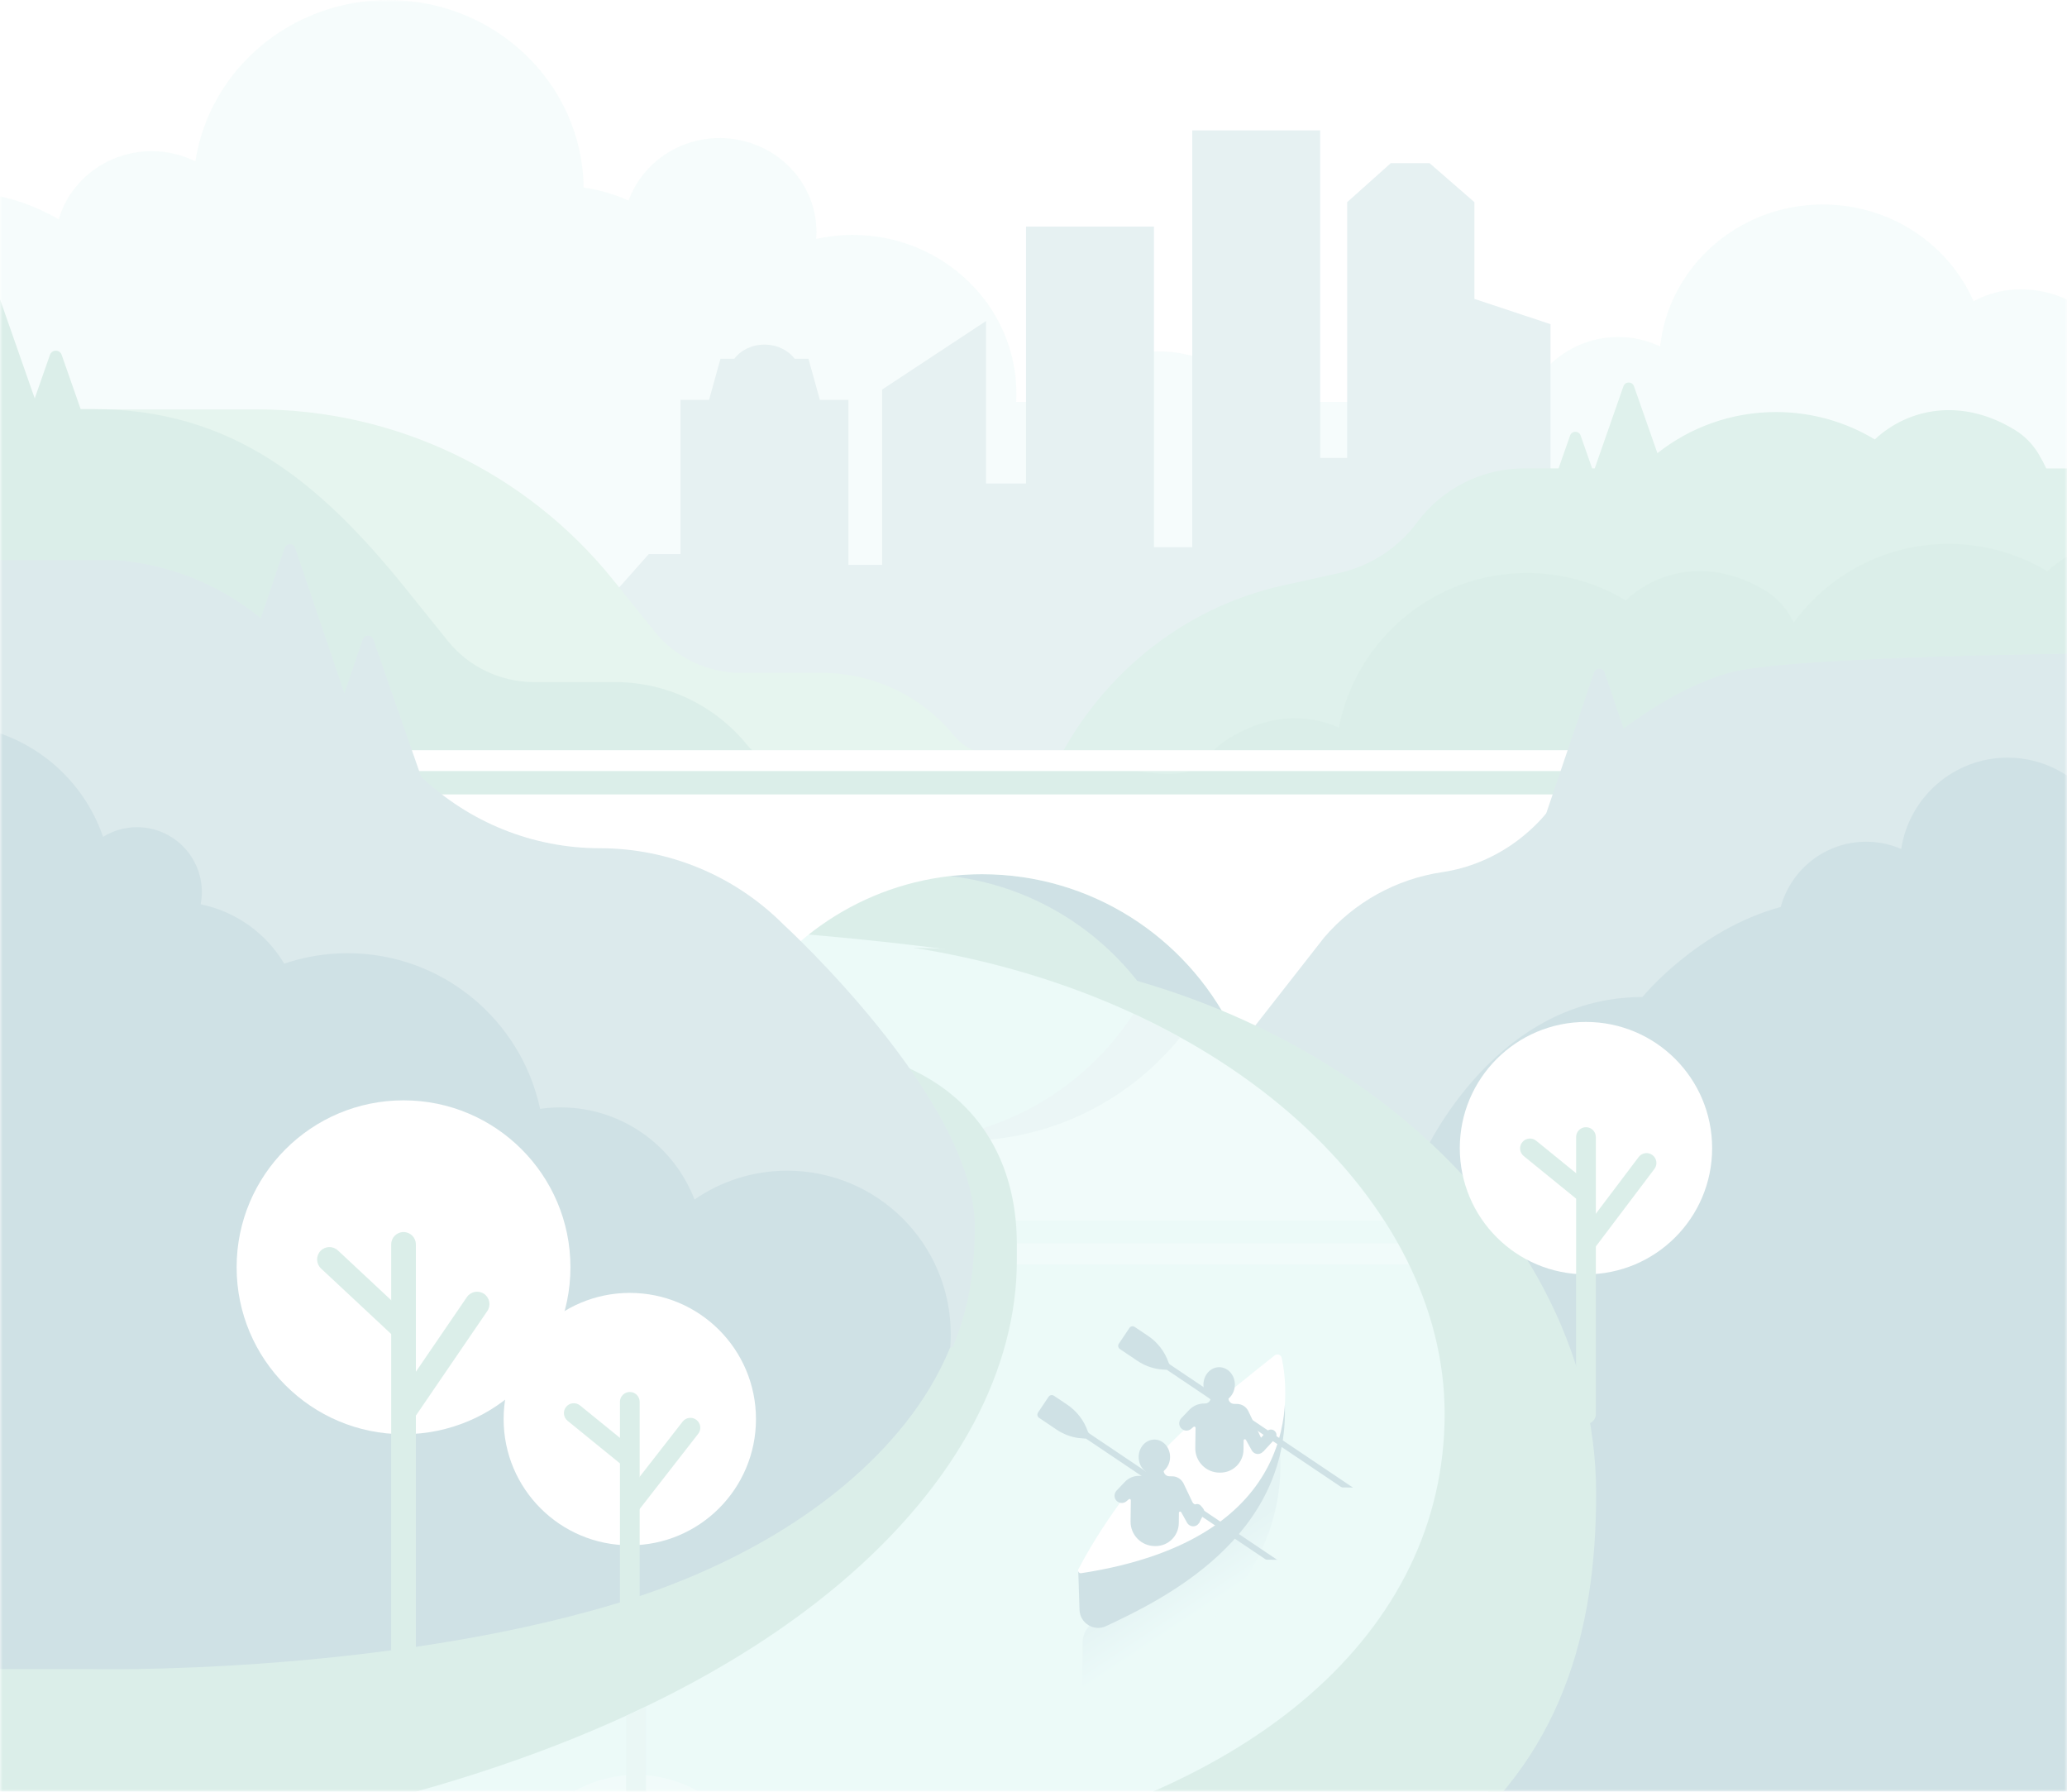 <svg width="375" height="325" viewBox="0 0 375 325" fill="none" xmlns="http://www.w3.org/2000/svg">
<rect width="375" height="325" fill="white"/>
<g opacity="0.2">
<mask id="mask0" mask-type="alpha" maskUnits="userSpaceOnUse" x="0" y="0" width="375" height="325">
<rect width="375" height="325" fill="#C4C4C4"/>
</mask>
<g mask="url(#mask0)">
<path d="M366.59 52.48C363.49 52.48 360.58 53.27 358.05 54.64C353.53 44.32 342.99 37.09 330.71 37.09C315.38 37.09 302.77 48.36 301.18 62.83C298.87 61.75 296.31 61.13 293.6 61.13C286.25 61.13 279.95 65.55 277.17 71.87C273.35 70.44 269.21 69.64 264.87 69.64C259.57 69.64 254.56 70.81 250.08 72.9H228.88C224.48 67.31 217.66 63.72 210 63.72C202.34 63.72 195.52 67.31 191.12 72.9H184.37C184.39 72.42 184.41 71.93 184.41 71.44C184.41 55.52 171.11 42.61 154.71 42.61C152.42 42.61 150.2 42.87 148.07 43.34C148.1 42.93 148.13 42.51 148.13 42.09C148.13 32.67 140.26 25.04 130.56 25.04C122.93 25.04 116.45 29.77 114.03 36.38C111.49 35.23 108.75 34.43 105.88 34.02C105.67 15.2 89.9 0 70.46 0C52.69 0 37.99 12.7 35.44 29.26C33.06 28.09 30.38 27.42 27.53 27.42C19.51 27.42 12.76 32.64 10.65 39.77C5.91 37.08 0.82 35.26 -5 35V139H380V58C376.78 54.5 371.8 52.48 366.59 52.48Z" fill="#D3F2EE"/>
<path d="M290.35 95.91H281.3V58.8L267.49 54.22V36.67L259.36 29.6H252.32L244.41 36.67V83.06H239.51V23.65H216.3V99.25H209.35V41.1H186.14V87.7H178.89V58.23L160.04 70.66V102.46H153.92V72.53H148.74L146.67 65.07H144.16C143 63.53 140.99 62.51 138.69 62.51C136.39 62.51 134.38 63.53 133.22 65.07H130.71L128.64 72.53H123.46V100.51H117.7L112.18 106.73V118.16L105.8 114.81H103.78C101.61 114.81 99.86 116.44 99.86 118.44V130.97V152.34H283.54L290.36 141.05V95.91H290.35Z" fill="#82B7BF"/>
<path d="M-1.33 74.26H46.65C71.75 74.26 95.51 85.64 111.24 105.19L118.76 114.54C122.58 119.29 128.35 122.05 134.45 122.05H149.15C158.43 122.05 167.22 126.23 173.08 133.42C174.87 135.61 177.54 136.88 180.37 136.88H218.48L227.27 184.38L-6 181.12L-1.33 74.26Z" fill="#83CCAE"/>
<path d="M371.23 84.97C370.82 84.07 370.34 83.17 369.8 82.27C368.75 80.53 367.3 79.07 365.58 78.01C355.97 72.09 346.25 74 340.13 79.71C334.9 76.56 328.77 74.74 322.21 74.74C314.08 74.74 306.61 77.53 300.69 82.2L296.44 70.06C296.12 69.16 294.85 69.16 294.53 70.06L289.32 84.96H288.85L286.76 79C286.44 78.1 285.17 78.1 284.85 79L282.76 84.96H276.54C268.88 84.96 261.67 88.59 257.11 94.74C253.64 99.42 248.6 102.69 242.91 103.95L232.97 106.15C232.37 106.28 231.77 106.42 231.18 106.57C212.71 111.18 197.62 124.47 190.07 141.94L182.93 158.45L379.69 152.47V84.97H371.23Z" fill="#5DBA9E"/>
<path d="M379.68 189.4V99C376.55 99.86 373.74 101.47 371.43 103.62C366.2 100.47 360.07 98.65 353.51 98.65C341.98 98.65 331.76 104.27 325.43 112.91C325.18 112.43 324.91 111.94 324.61 111.46C323.56 109.72 322.11 108.26 320.39 107.2C310.78 101.28 301.06 103.19 294.94 108.9C289.71 105.75 283.58 103.93 277.02 103.93C260.12 103.93 246.04 115.98 242.89 131.96C236.98 129.36 229.58 129.51 222.23 134.41C220.93 135.28 219.81 136.42 218.98 137.74C215.57 143.16 200.66 138.55 200.66 138.55H142.82C139.99 138.55 137.31 137.28 135.53 135.09C129.67 127.9 120.88 123.72 111.6 123.72H96.9C90.8 123.72 85.03 120.96 81.21 116.21L73.69 106.86C57.95 87.3 41.99 74.2 16.88 74.2H14.63L11.19 64.37C10.84 63.36 9.42 63.36 9.06 64.37L6.3 72.26L-1.16 50.96C-1.62 49.66 -3.46 49.66 -3.92 50.96L-5.36 55.08V181.9L238.63 187.73L379.68 189.4Z" fill="#4DAC92"/>
<path d="M305.56 136.08H68.39V139.86H305.56V136.08Z" fill="white"/>
<path d="M283.05 264.079C284.7 220.059 231.29 192.749 204.95 181.229C197.66 178.039 189.04 174.589 173.66 172.469C141.18 167.989 101.88 166.759 97.93 167.149L85.05 178.649C156.89 178.649 166.27 225.129 143.52 239.509C102.4 265.499 102.27 267.139 49.64 278.649C49.64 279.199 29.16 315.839 28.09 328.329H255.3C268.96 309.139 283.05 264.079 283.05 264.079Z" fill="#9EE5DE"/>
<path d="M178.15 158.57C176.18 158.57 174.24 158.69 172.33 158.91C189.63 160.89 204.27 171.58 211.77 186.49H223.41C215.08 169.93 197.95 158.57 178.15 158.57Z" fill="#116A7D"/>
<path d="M74.17 144.1V186.49H121.25H132.89C140.39 171.58 155.03 160.89 172.33 158.91C174.24 158.69 176.18 158.57 178.15 158.57C197.95 158.57 215.08 169.94 223.41 186.5H313.08V144.1H74.17Z" fill="white"/>
<path d="M233.18 183.92H223.43V189.77H233.18V183.92Z" fill="white"/>
<path d="M214.132 188.211C211.392 186.691 208.552 185.251 205.622 183.891C199.102 193.921 189.122 201.481 177.382 204.921C177.702 205.551 177.992 206.201 178.272 206.861C192.742 205.881 205.532 198.811 214.132 188.211Z" fill="#9DD4D1"/>
<path d="M253.83 225.543H181.31C181.3 226.823 181.25 228.083 181.18 229.323H255.81C255.2 228.053 254.53 226.803 253.83 225.543Z" fill="#B9EDE6"/>
<path d="M214.146 188.168C205.546 198.778 192.756 205.838 178.286 206.818C180.066 211.038 181.066 215.908 181.126 221.408H251.086C242.826 208.568 230.186 197.048 214.146 188.168Z" fill="#B9EDE6"/>
<path d="M225.48 188.91L240.21 170.08C245.69 163.66 253.3 159.44 261.65 158.2C261.72 158.19 261.78 158.18 261.85 158.17C271 156.75 278.95 151.09 283.68 143.13C288.29 135.39 303.77 124.36 314.53 121.84C326.83 118.96 380.1 118.53 380.1 118.53V238.61L264.79 221.53L225.48 188.91Z" fill="#5095A0"/>
<path d="M339.58 355.37C352.76 355.37 365.39 350.14 374.71 340.82L379.97 335.56L379.68 145.03C376.1 140.42 370.52 137.43 364.23 137.43C354.45 137.43 346.37 144.61 344.92 153.99C342.97 153.15 340.82 152.68 338.56 152.68C331.15 152.68 324.93 157.7 323.06 164.51C307.9 168.63 297.97 180.85 297.97 180.85C270.24 180.85 257.62 210.76 257.62 210.76L276.73 387.22H287.61L303.99 370.4C313.34 360.79 326.17 355.37 339.58 355.37Z" fill="#116A7D"/>
<path d="M184.48 228.67V225.76C184.48 201.95 167.03 189.88 145.52 189.88H-5.36V337L50.95 330.83C143.36 312.35 184.48 267.1 184.48 228.67Z" fill="#4DAC92"/>
<path d="M165.73 171.912C223.17 181.062 262.09 218.042 262.09 256.442C262.09 296.342 226.76 326.002 172.15 335.952H261.16C283.28 319.002 289.57 296.102 289.57 270.892C289.55 219.372 236.17 173.152 165.73 171.912Z" fill="#4DAC92"/>
<path d="M172.85 244.37C175.61 237.68 176.84 231.14 176.84 222.4C176.84 199.42 142.07 167.63 142.07 167.63C133.25 158.81 121.29 153.86 108.82 153.86C96.73 153.86 85.12 149.19 76.39 140.86L67.72 115.99C67.41 115.07 66.11 115.07 65.8 115.99L62.48 125.77L53.55 99.4C53.24 98.48 51.94 98.48 51.63 99.4L47.31 112.14C39.75 105.94 30.43 102.24 20.65 101.58H-5.36V220.28L110.43 256.19L172.85 244.37Z" fill="#5095A0"/>
<path d="M111.61 290.93C132.1 284.79 151.69 273.86 164.08 258.36C167.47 254.13 170.3 249.49 172.41 244.36C172.46 243.52 172.49 242.74 172.49 242.02C172.49 225.63 159.2 212.35 142.82 212.35C136.57 212.35 130.78 214.28 126 217.58C122.25 207.81 112.79 200.87 101.7 200.87C100.44 200.87 99.2 200.96 97.99 201.14C94.54 185 80.21 172.9 63.05 172.9C59.03 172.9 55.18 173.57 51.57 174.79C48.3 169.33 42.84 165.34 36.4 164.03C36.54 163.31 36.62 162.57 36.62 161.81C36.62 155.31 31.35 150.04 24.85 150.04C22.59 150.04 20.49 150.69 18.7 151.79C15.11 141.29 5.89 133.4 -5.35 131.71V302.76H16.39C16.38 302.77 68.2 303.95 111.61 290.93Z" fill="#116A7D"/>
<path d="M73.21 260.15C89.933 260.15 103.49 246.593 103.49 229.87C103.49 213.147 89.933 199.59 73.21 199.59C56.487 199.59 42.93 213.147 42.93 229.87C42.93 246.593 56.487 260.15 73.21 260.15Z" fill="white"/>
<path d="M72.47 242.55C71.92 242.55 71.37 242.35 70.94 241.95L58.24 230.09C57.34 229.24 57.29 227.83 58.13 226.92C58.97 226.01 60.39 225.97 61.3 226.81L74 238.67C74.9 239.52 74.95 240.93 74.11 241.84C73.66 242.31 73.07 242.55 72.47 242.55Z" fill="#4DAC92"/>
<path d="M73.72 257.57C73.28 257.57 72.84 257.44 72.46 257.18C71.44 256.48 71.17 255.09 71.87 254.06L84.7 235.28C85.4 234.26 86.79 233.99 87.82 234.69C88.84 235.39 89.11 236.78 88.41 237.81L75.58 256.59C75.14 257.22 74.43 257.57 73.72 257.57Z" fill="#4DAC92"/>
<path d="M73.21 310.21C71.97 310.21 70.97 309.21 70.97 307.97V225.72C70.97 224.48 71.97 223.48 73.21 223.48C74.45 223.48 75.45 224.48 75.45 225.72V307.97C75.46 309.21 74.45 310.21 73.21 310.21Z" fill="#4DAC92"/>
<path d="M114.26 280.3C126.902 280.3 137.15 270.052 137.15 257.41C137.15 244.768 126.902 234.52 114.26 234.52C101.618 234.52 91.37 244.768 91.37 257.41C91.37 270.052 101.618 280.3 114.26 280.3Z" fill="white"/>
<path d="M113.5 265.76C113.1 265.76 112.7 265.63 112.37 265.36L102.97 257.72C102.2 257.09 102.08 255.96 102.71 255.19C103.33 254.42 104.47 254.31 105.23 254.93L114.63 262.57C115.4 263.2 115.52 264.33 114.89 265.1C114.54 265.54 114.02 265.76 113.5 265.76Z" fill="#4DAC92"/>
<path d="M114.55 274.51C114.16 274.51 113.78 274.39 113.45 274.13C112.67 273.52 112.53 272.39 113.14 271.61L123.84 257.87C124.45 257.09 125.57 256.95 126.36 257.56C127.14 258.17 127.28 259.3 126.67 260.08L115.97 273.82C115.62 274.27 115.09 274.51 114.55 274.51Z" fill="#4DAC92"/>
<path d="M114.26 295.12C113.27 295.12 112.47 294.32 112.47 293.33V254.28C112.47 253.29 113.27 252.49 114.26 252.49C115.25 252.49 116.05 253.29 116.05 254.28V293.33C116.05 294.31 115.25 295.12 114.26 295.12Z" fill="#4DAC92"/>
<path d="M287.73 231.15C300.372 231.15 310.62 220.902 310.62 208.26C310.62 195.618 300.372 185.37 287.73 185.37C275.088 185.37 264.84 195.618 264.84 208.26C264.84 220.902 275.088 231.15 287.73 231.15Z" fill="white"/>
<path d="M286.97 217.74C286.57 217.74 286.17 217.61 285.84 217.34L276.44 209.7C275.67 209.08 275.55 207.95 276.18 207.18C276.81 206.41 277.94 206.29 278.7 206.92L288.1 214.56C288.87 215.18 288.99 216.31 288.36 217.08C288 217.51 287.49 217.74 286.97 217.74Z" fill="#4DAC92"/>
<path d="M288.09 226.81C287.71 226.81 287.33 226.69 287.01 226.45C286.22 225.85 286.06 224.73 286.66 223.94L297.29 209.87C297.89 209.08 299.01 208.92 299.8 209.52C300.59 210.12 300.75 211.24 300.15 212.03L289.52 226.1C289.17 226.56 288.63 226.81 288.09 226.81Z" fill="#4DAC92"/>
<path d="M287.73 258.3C286.74 258.3 285.94 257.5 285.94 256.51V206.25C285.94 205.26 286.74 204.46 287.73 204.46C288.72 204.46 289.52 205.26 289.52 206.25V256.51C289.52 257.5 288.72 258.3 287.73 258.3Z" fill="#4DAC92"/>
<path d="M301.43 152.4L291.11 121.98C290.8 121.06 289.5 121.06 289.19 121.98L278.87 152.4L290.15 165.53L301.43 152.4Z" fill="#5095A0"/>
<path d="M117.189 322.017V328.537L127.809 342.167C128.419 342.947 128.279 344.077 127.499 344.687C127.169 344.937 126.779 345.067 126.399 345.067C125.869 345.067 125.339 344.827 124.979 344.377L117.199 334.387V347.977C117.199 348.967 116.399 349.767 115.409 349.767C114.419 349.767 113.619 348.967 113.619 347.977V341.437L106.379 347.317C106.049 347.587 105.649 347.717 105.249 347.717C104.729 347.717 104.209 347.487 103.859 347.057C103.239 346.287 103.349 345.157 104.119 344.527L113.519 336.887C113.549 336.867 113.589 336.847 113.619 336.827V322.027C101.819 322.947 92.529 332.807 92.529 344.837C92.529 346.037 92.619 347.207 92.799 348.357C88.249 344.867 82.679 342.637 76.619 342.187V345.527C76.659 345.577 76.699 345.617 76.729 345.657L89.559 364.437C90.259 365.457 89.999 366.857 88.969 367.557C88.579 367.817 88.139 367.947 87.709 367.947C86.989 367.947 86.289 367.607 85.859 366.967L76.619 353.447V376.537C76.619 377.777 75.619 378.777 74.379 378.777C73.139 378.777 72.139 377.777 72.139 376.537V366.407L62.469 375.447C62.039 375.847 61.489 376.047 60.939 376.047C60.339 376.047 59.739 375.807 59.299 375.337C58.449 374.427 58.499 373.017 59.409 372.167L72.109 360.307C72.119 360.297 72.139 360.287 72.149 360.277V342.187C56.469 343.337 44.109 356.407 44.109 372.377C44.109 389.097 57.669 402.657 74.389 402.657C91.109 402.657 104.669 389.097 104.669 372.377C104.669 369.627 104.299 366.967 103.609 364.437C107.059 366.527 111.109 367.727 115.429 367.727C128.069 367.727 138.319 357.477 138.319 344.837C138.279 332.797 128.989 322.937 117.189 322.017Z" fill="#B9EDE6"/>
<path d="M127.799 342.167L117.179 328.537V322.017V309.647C115.979 310.187 114.789 310.737 113.589 311.267V322.017V336.817C113.559 336.837 113.519 336.857 113.489 336.877L104.089 344.517C103.319 345.147 103.199 346.277 103.829 347.047C104.189 347.487 104.699 347.707 105.219 347.707C105.619 347.707 106.019 347.577 106.349 347.307L113.589 341.427V347.967C113.589 348.957 114.389 349.757 115.379 349.757C116.369 349.757 117.169 348.957 117.169 347.967V334.377L124.949 344.367C125.299 344.827 125.829 345.057 126.369 345.057C126.759 345.057 127.139 344.937 127.469 344.677C128.269 344.077 128.409 342.957 127.799 342.167Z" fill="#95D6CC"/>
<path opacity="0.24" d="M198.84 293.78L197.89 294.66C196.94 295.53 196.4 296.76 196.4 298.04V309.05C196.4 309.05 234.06 295.31 232.23 263.45L198.84 293.78Z" fill="url(#paint0_linear)"/>
<path d="M200.17 283.44L195.62 284.87L195.85 292.02C195.94 294.45 198.47 295.99 200.67 294.96C210.59 290.29 234.13 279.09 233.09 254.41L219.83 266.46L200.17 283.44Z" fill="#116A7D"/>
<path d="M196.16 285.36C195.77 285.42 195.46 285.01 195.64 284.65C197.38 281.29 204.39 268.6 216.21 258.13C219.41 255.3 228.26 248.23 231.24 245.86C231.71 245.48 232.41 245.73 232.54 246.33C233.84 252.44 237 279.08 196.16 285.36Z" fill="white"/>
<path d="M191.69 259.32L188.51 257.18C188.19 256.97 188.11 256.53 188.32 256.22L190.24 253.36C190.45 253.04 190.89 252.96 191.2 253.17L193.63 254.8C195.37 255.97 196.68 257.68 197.36 259.67L197.58 260.12L196.96 260.95L195.66 260.84C194.24 260.65 192.88 260.12 191.69 259.32Z" fill="#116A7D"/>
<path d="M232.097 283.196L197.104 259.665L196.485 260.586L231.478 284.117L232.097 283.196Z" fill="#116A7D"/>
<path d="M212.278 264.317C212.299 262.572 211.041 261.141 209.467 261.122C207.893 261.103 206.6 262.502 206.579 264.247C206.557 265.992 207.816 267.422 209.389 267.441C210.963 267.461 212.257 266.062 212.278 264.317Z" fill="#116A7D"/>
<path d="M217.58 275.08C216.97 273.82 215.55 270.83 214.73 269.1C214.35 268.31 213.56 267.8 212.69 267.79L212.14 267.78C211.56 267.77 211.1 267.3 211.11 266.72L211.12 265.73L207.91 265.69L207.9 266.68C207.89 267.26 207.42 267.72 206.84 267.71H206.63C205.67 267.7 204.75 268.09 204.09 268.78L202.58 270.37C202.11 270.86 202.06 271.64 202.51 272.16C202.99 272.72 203.82 272.78 204.37 272.31L204.79 271.95C204.94 271.83 205.16 271.93 205.16 272.12L205.11 275.97C205.08 278.42 207.06 280.44 209.52 280.44H209.65C211.95 280.45 213.83 278.6 213.86 276.29L213.88 274.41C213.88 274.31 213.95 274.21 214.05 274.19C214.15 274.17 214.25 274.21 214.3 274.3C214.47 274.6 214.96 275.48 215.35 276.19C215.65 276.73 216.29 277 216.88 276.79C217.57 276.56 217.9 275.75 217.58 275.08Z" fill="#116A7D"/>
<path d="M216.39 273.25C216.73 272.71 217.5 272.66 217.9 273.16L218.27 273.61C218.51 273.9 218.55 274.31 218.38 274.64L217.51 276.3L216.72 275.06" fill="#116A7D"/>
<path d="M224.032 251.189C224.053 249.444 222.795 248.014 221.221 247.995C219.647 247.975 218.354 249.374 218.332 251.119C218.311 252.864 219.569 254.295 221.143 254.314C222.717 254.333 224.01 252.935 224.032 251.189Z" fill="#116A7D"/>
<path d="M229.33 261.95C228.72 260.69 227.3 257.7 226.48 255.97C226.1 255.18 225.31 254.67 224.44 254.66L223.89 254.65C223.31 254.64 222.85 254.17 222.86 253.59L222.87 252.6L219.66 252.56L219.65 253.55C219.64 254.13 219.17 254.59 218.59 254.58H218.51C217.46 254.57 216.46 254.99 215.74 255.75L214.32 257.24C213.85 257.73 213.8 258.51 214.25 259.03C214.73 259.59 215.56 259.65 216.11 259.18L216.53 258.82C216.68 258.7 216.9 258.8 216.9 258.99L216.85 262.65C216.82 265.1 218.8 267.12 221.26 267.12H221.39C223.69 267.13 225.57 265.28 225.6 262.97L225.62 261.29C225.62 261.19 225.69 261.09 225.79 261.07C225.89 261.05 225.99 261.09 226.04 261.18C226.21 261.48 226.7 262.36 227.09 263.07C227.39 263.61 228.03 263.88 228.62 263.67C229.33 263.42 229.65 262.62 229.33 261.95Z" fill="#116A7D"/>
<path d="M206.35 246.84L203.17 244.7C202.85 244.49 202.77 244.05 202.98 243.74L204.9 240.88C205.11 240.56 205.55 240.48 205.86 240.69L208.29 242.32C210.03 243.49 211.34 245.2 212.02 247.19L212.24 247.64L211.62 248.47L210.32 248.36C208.89 248.16 207.54 247.64 206.35 246.84Z" fill="#116A7D"/>
<path d="M246.752 270.706L211.759 247.175L211.14 248.096L246.133 271.627L246.752 270.706Z" fill="#116A7D"/>
<path d="M229.19 263.3L231.32 260.99C231.7 260.58 231.67 259.95 231.26 259.57C230.85 259.19 230.22 259.22 229.84 259.63L227.71 261.94L229.19 263.3Z" fill="#116A7D"/>
<path d="M251.244 269.899L240.565 269.768L240.524 273.107L251.203 273.239L251.244 269.899Z" fill="#9EE5DE"/>
<path d="M239.194 283.019L228.516 282.887L228.474 286.227L239.153 286.358L239.194 283.019Z" fill="#9EE5DE"/>
</g>
</g>
<defs>
<linearGradient id="paint0_linear" x1="213.353" y1="284.819" x2="218.035" y2="291.842" gradientUnits="userSpaceOnUse">
<stop stop-color="#116A7D"/>
<stop offset="1" stop-color="#9EE5DE"/>
</linearGradient>
</defs>
</svg>
